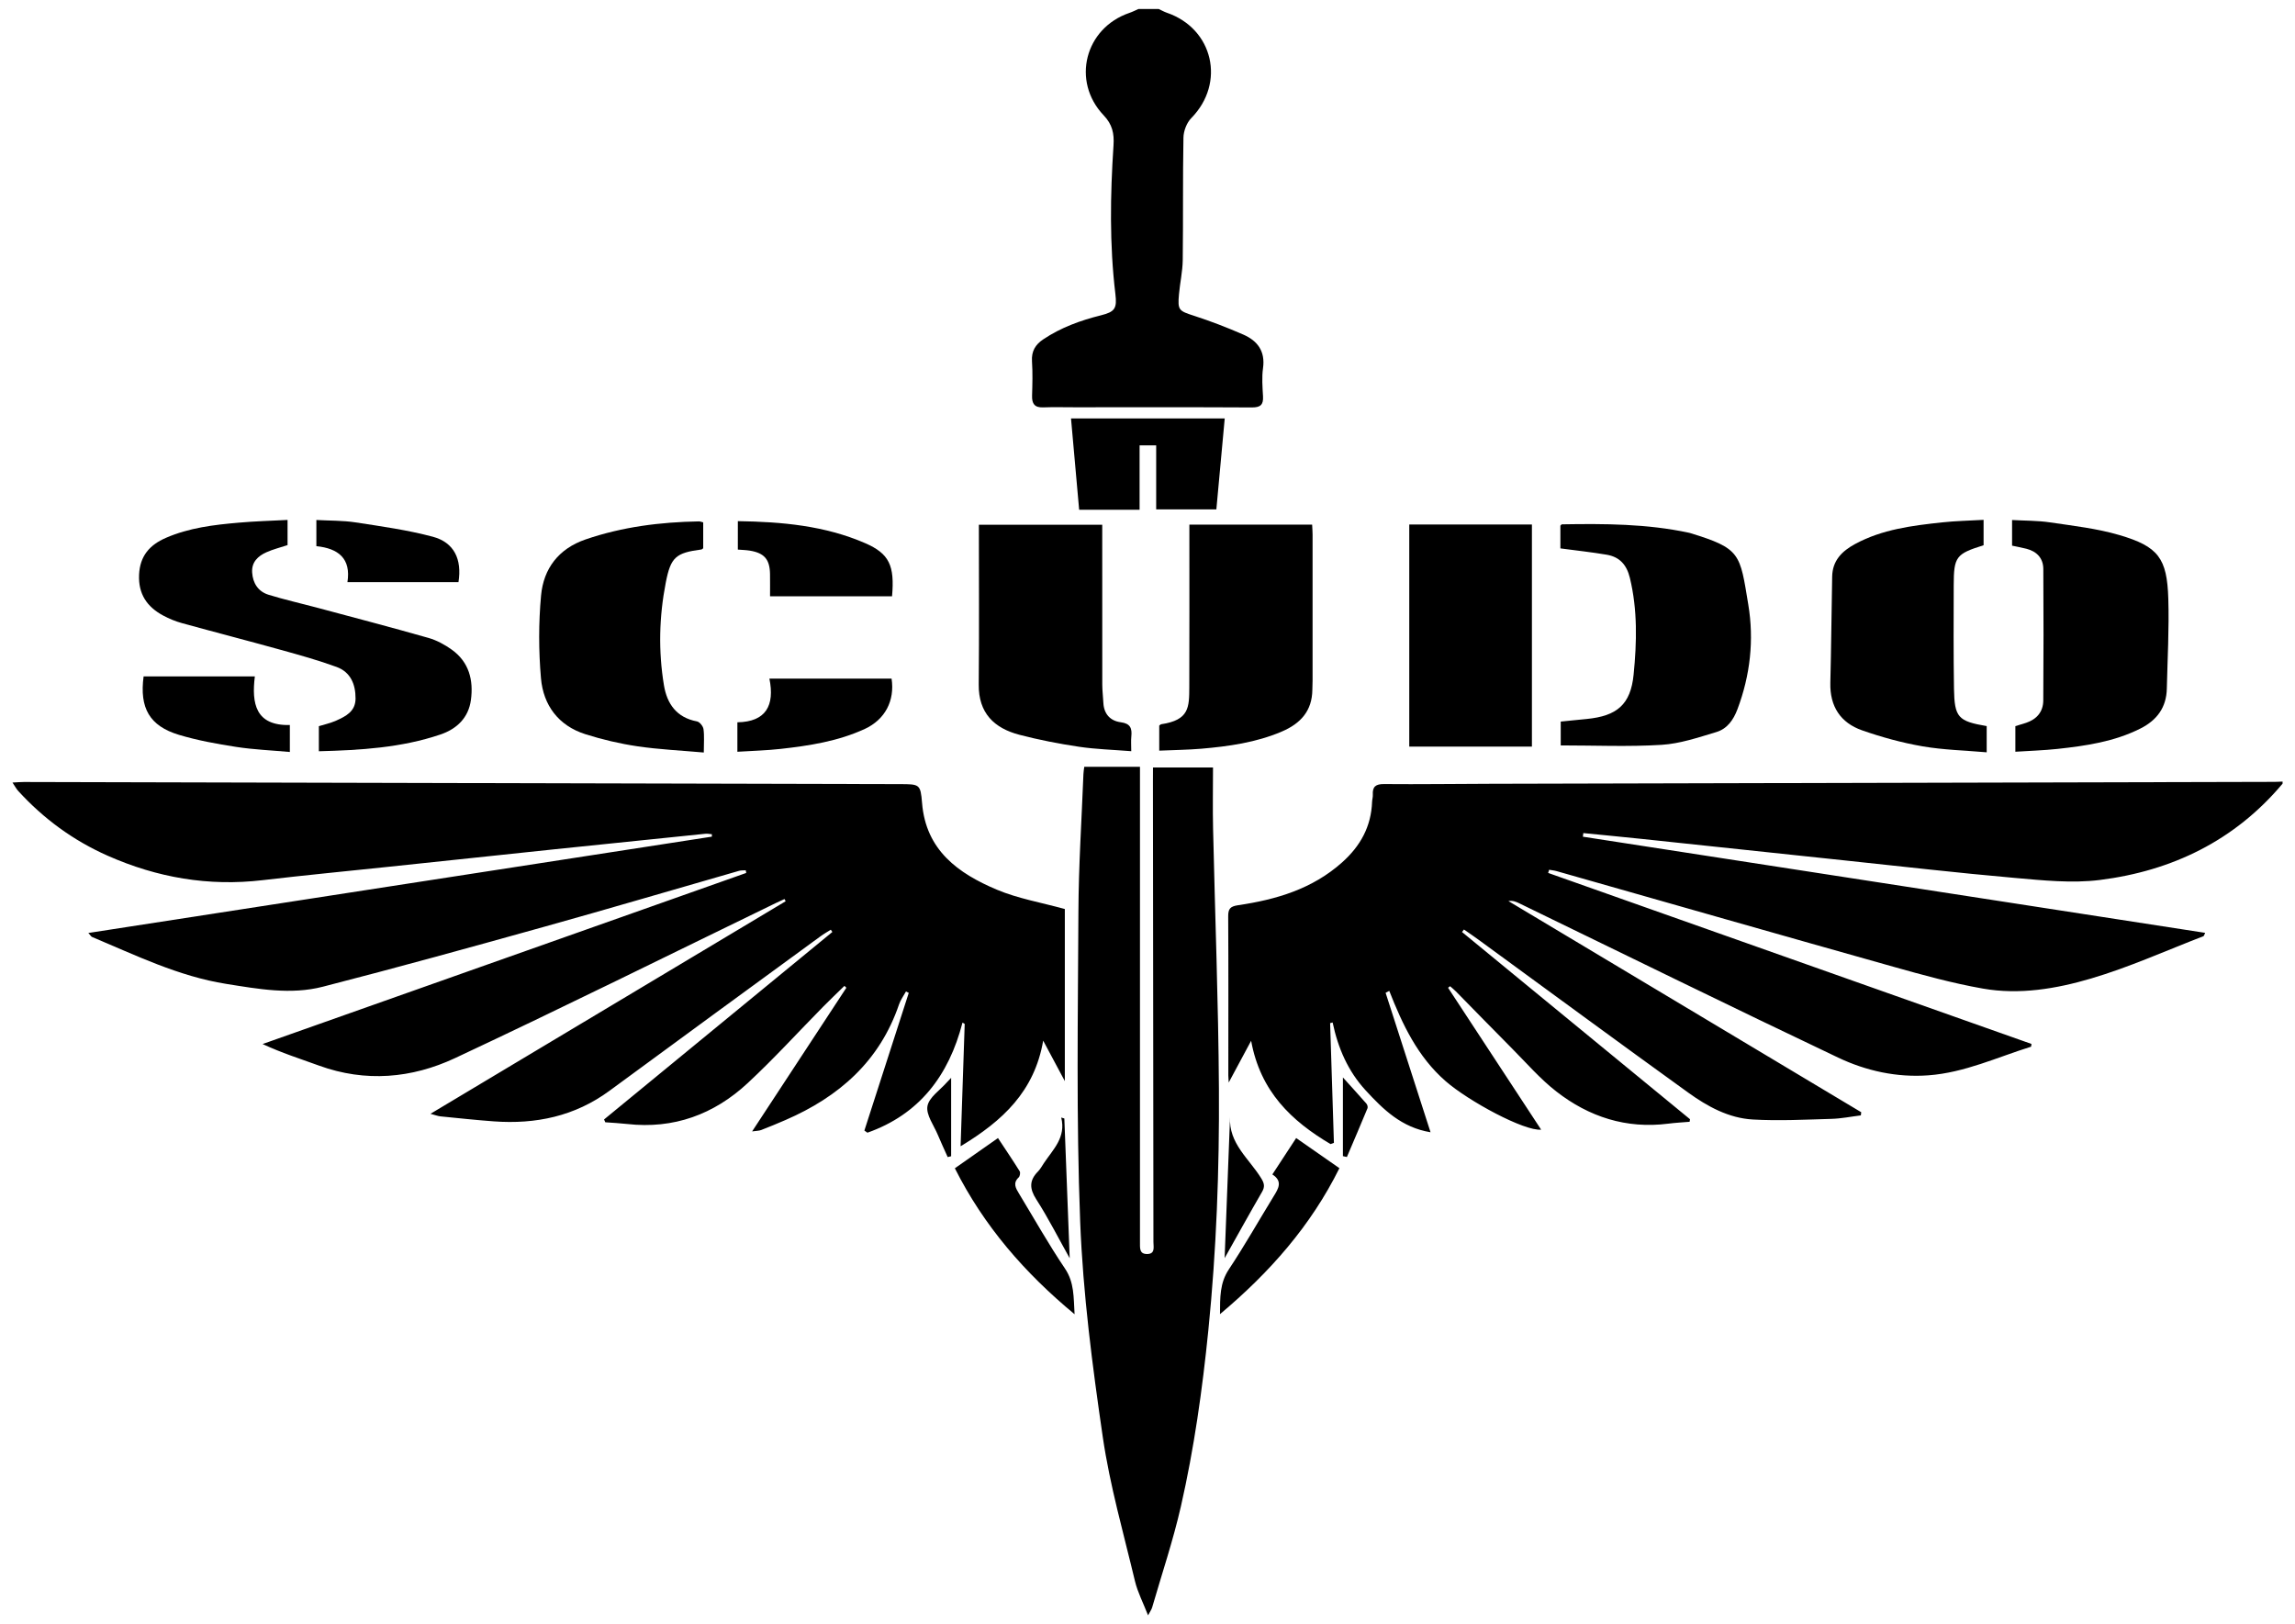 <?xml version="1.0" encoding="utf-8"?>
<!-- Generator: Adobe Illustrator 24.0.0, SVG Export Plug-In . SVG Version: 6.00 Build 0)  -->
<svg version="1.1" id="Layer_1" xmlns="http://www.w3.org/2000/svg" xmlns:xlink="http://www.w3.org/1999/xlink" x="0px" y="0px"
     viewBox="0 0 1130.35 800" enable-background="new 0 0 1130.35 800" xml:space="preserve">
<g id="UH6BVX.tif">
	<g>
		<path d="M1124.23,385.96c-23.54,28.02-54.34,42.94-89.96,47.43c-13.8,1.74-28.16,0.19-42.17-1.03
			c-27.79-2.43-55.52-5.65-83.27-8.57c-33.38-3.52-66.75-7.09-100.13-10.61c-9.62-1.01-19.25-1.92-28.87-2.88
			c-0.07,0.59-0.15,1.19-0.22,1.78c102.05,15.77,204.1,31.53,306.49,47.35c-0.46,0.92-0.56,1.55-0.86,1.66
			c-18.42,7.09-36.51,15.29-55.38,20.85c-17.16,5.06-35.27,8.11-53.27,4.94c-14.85-2.61-29.48-6.65-44.02-10.74
			c-55.34-15.56-110.6-31.39-165.89-47.1c-1.2-0.34-2.46-0.45-3.69-0.67c-0.16,0.52-0.33,1.04-0.49,1.55
			c79.35,28.08,158.7,56.16,238.06,84.23c-0.07,0.45-0.13,0.9-0.2,1.35c-16.69,5.2-32.72,12.78-50.51,14.1
			c-15.62,1.16-30.73-2.17-44.56-8.74c-52.54-24.95-104.74-50.61-157.07-76c-1.57-0.76-3.17-1.43-5.29-1.07
			c57.92,34.66,115.85,69.33,173.77,103.99c-0.06,0.52-0.13,1.04-0.19,1.56c-4.79,0.59-9.58,1.57-14.39,1.71
			c-12.93,0.37-25.91,1.05-38.8,0.32c-11.88-0.67-22.38-6.43-31.85-13.26c-34.54-24.91-68.83-50.15-103.22-75.26
			c-2.37-1.73-4.81-3.38-7.22-5.06c-0.32,0.41-0.64,0.82-0.96,1.23c37.43,30.74,74.87,61.48,112.3,92.21
			c-0.06,0.42-0.13,0.84-0.19,1.26c-3.53,0.3-7.07,0.48-10.57,0.93c-20.64,2.63-38.99-3.34-55.05-15.83
			c-7.96-6.18-14.68-13.98-21.83-21.17c-9.27-9.31-18.42-18.75-27.63-28.11c-0.91-0.92-1.93-1.73-2.9-2.59
			c-0.33,0.25-0.66,0.51-0.99,0.76c15.27,23.28,30.53,46.55,45.84,69.89c-8.25,0.8-35.74-14.02-47.07-23.91
			c-13.76-12.02-21.21-27.84-27.73-44.44c-0.6,0.32-1.2,0.63-1.8,0.95c7.28,22.6,14.56,45.21,22.13,68.68
			c-14.28-2.35-23.27-11.2-31.94-20.61c-8.73-9.48-13.65-20.87-16.28-33.45c-0.41,0.1-0.83,0.21-1.24,0.31
			c0.62,19.66,1.25,39.32,1.87,58.97c-0.55,0.2-1.1,0.41-1.66,0.61c-19.24-11.38-34.59-25.93-39.11-50.89
			c-3.89,7.24-7.17,13.37-11.05,20.58c-0.11-1.95-0.19-2.69-0.19-3.43c0-26.13,0.09-52.26-0.06-78.39
			c-0.02-3.76,0.98-4.94,4.86-5.52c18.79-2.77,36.58-7.98,51.27-21.12c9.05-8.1,14.3-17.66,14.74-29.81
			c0.04-1.16,0.43-2.32,0.36-3.46c-0.23-4.03,1.43-5.32,5.57-5.28c17.48,0.16,34.96-0.1,52.44-0.14
			c128.7-0.32,257.4-0.62,386.09-0.94c1.33,0,2.65-0.1,3.98-0.15C1124.23,385.29,1124.23,385.62,1124.23,385.96z"/>
    <path d="M570.72,4.44c1.31,0.61,2.58,1.35,3.94,1.82c22.95,7.83,29.06,34.64,12.08,51.9c-2.26,2.3-3.8,6.34-3.86,9.6
			c-0.37,20.1-0.09,40.21-0.35,60.31c-0.07,5.62-1.35,11.21-1.85,16.83c-0.71,7.96-0.11,8.19,7.57,10.68
			c8.18,2.65,16.24,5.77,24.12,9.21c6.97,3.05,10.88,8.18,9.7,16.52c-0.64,4.56-0.26,9.31,0,13.95c0.23,4.15-1.33,5.43-5.5,5.41
			c-29.11-0.16-58.22-0.08-87.33-0.08c-5.15,0-10.31-0.14-15.46,0.05c-4.21,0.16-5.58-1.8-5.46-5.75
			c0.17-5.65,0.33-11.32-0.04-16.95c-0.32-4.93,1.63-8.2,5.56-10.82c8.69-5.81,18.29-9.3,28.35-11.81
			c6.99-1.74,8.01-3.43,7.16-10.55c-2.92-24.35-2.53-48.77-0.92-73.17c0.39-5.84-0.57-10.31-4.85-14.8
			c-15.99-16.8-9.24-42.95,12.66-50.43c1.53-0.52,2.98-1.27,4.47-1.92C564.06,4.44,567.39,4.44,570.72,4.44z"/>
    <path d="M415.91,485.55c-3.48,3.4-7.02,6.75-10.44,10.22c-12.38,12.57-24.28,25.65-37.19,37.65
			c-16.61,15.44-36.46,22.75-59.44,20.15c-3.56-0.4-7.15-0.57-10.73-0.84c-0.2-0.46-0.4-0.93-0.59-1.39
			c37.48-30.78,74.96-61.55,112.44-92.33c-0.25-0.38-0.51-0.75-0.76-1.13c-1.71,1.09-3.48,2.08-5.11,3.28
			c-34.65,25.33-69.33,50.61-103.89,76.05c-17.07,12.56-36.3,16.58-57.01,15.07c-8.78-0.64-17.53-1.59-26.29-2.46
			c-1.2-0.12-2.36-0.59-4.89-1.26c59.11-35.37,117.03-70.03,174.95-104.69c-0.19-0.36-0.38-0.73-0.57-1.09
			c-1.42,0.65-2.85,1.29-4.26,1.97c-52.63,25.54-105.04,51.57-158.01,76.38c-21.3,9.97-44.09,12.01-66.98,3.7
			c-9.14-3.32-18.42-6.26-27.81-10.63c79.4-28.09,158.81-56.18,238.21-84.27c-0.08-0.44-0.16-0.87-0.24-1.31
			c-1.11,0.08-2.28-0.02-3.33,0.28c-31.78,9.12-63.5,18.5-95.35,27.38c-36.48,10.18-72.98,20.28-109.66,29.7
			c-15.72,4.04-31.67,1.12-47.52-1.4c-23.51-3.73-44.57-14.09-66.15-23.14c-0.4-0.17-0.64-0.68-1.77-1.94
			c102.86-15.89,204.97-31.67,307.09-47.44c0.01-0.4,0.02-0.8,0.02-1.2c-1.06-0.08-2.14-0.33-3.18-0.23
			c-24.63,2.51-49.25,5.03-73.87,7.6c-27.1,2.83-54.2,5.72-81.3,8.58c-20.98,2.21-41.97,4.22-62.92,6.68
			c-26.61,3.13-51.85-1.21-76.3-12.03c-17.05-7.55-31.59-18.24-44.08-31.9c-0.94-1.03-1.6-2.32-2.83-4.15
			c2.44-0.12,4.02-0.28,5.6-0.27c143.85,0.34,287.71,0.69,431.56,1.05c9.6,0.02,10.08,0.02,10.83,9.28
			c1.88,23.33,17.84,34.69,36.8,42.69c10.43,4.4,21.91,6.33,33.52,9.55c0,27.35,0,55.64,0,84.75c-3.56-6.66-6.78-12.68-10.66-19.93
			c-4.3,24.93-19.85,39.46-40.68,52.01c0.7-20.99,1.36-40.62,2.02-60.25c-0.36-0.21-0.72-0.42-1.09-0.63
			c-6.76,26.2-21.35,45.2-46.82,54.2c-0.5-0.35-1-0.7-1.5-1.05c7.29-22.6,14.57-45.21,21.86-67.81c-0.46-0.23-0.92-0.46-1.37-0.69
			c-1.17,2.13-2.67,4.15-3.44,6.42c-9.51,27.94-29.56,45.47-55.88,56.88c-3.96,1.72-7.95,3.37-11.98,4.93
			c-1.04,0.41-2.26,0.37-4.48,0.69c15.78-24.06,31.1-47.41,46.42-70.75C416.53,486.16,416.22,485.86,415.91,485.55z"/>
    <path d="M567.88,378c9.88,0,18.98,0,29.56,0c0,10.16-0.19,20.09,0.03,30.01c0.95,42.74,2.62,85.48,2.88,128.22
			c0.24,39.73-1.22,79.43-5.22,119.05c-2.94,29.16-7,58.08-13.5,86.6c-3.83,16.81-9.36,33.23-14.17,49.81
			c-0.3,1.03-0.99,1.94-2.01,3.88c-2.43-6.24-5.15-11.41-6.46-16.9c-5.62-23.57-12.35-47.02-15.84-70.92
			c-5.13-35.15-9.75-70.58-11.13-106.03c-1.97-50.83-1.1-101.78-0.87-152.67c0.1-22.61,1.59-45.21,2.47-67.82
			c0.04-1.13,0.25-2.26,0.41-3.57c9.07,0,17.96,0,27.44,0c0,2.44,0,4.39,0,6.35c0,75.06,0,150.11,0,225.17c0,0.83-0.02,1.66,0,2.5
			c0.08,2.6-0.56,5.91,3.42,5.94c4.22,0.03,3.21-3.49,3.21-5.94c-0.05-75.55-0.15-151.11-0.24-226.66
			C567.88,382.86,567.88,380.73,567.88,378z"/>
    <path d="M141.63,256.07c0,4.63,0,8.54,0,12.4c-3.6,1.19-7.16,2.06-10.45,3.54c-4.14,1.86-7.31,4.85-6.99,9.91
			c0.33,5.28,2.95,9.4,8.02,10.98c7.76,2.41,15.71,4.18,23.57,6.28c18.44,4.94,36.91,9.77,55.26,15c4.07,1.16,8.04,3.33,11.49,5.8
			c8.47,6.07,10.74,14.98,9.41,24.77c-1.19,8.77-6.92,14.25-15.02,17c-19.27,6.53-39.31,7.71-59.87,8.25c0-4.2,0-8.1,0-12.35
			c2.67-0.84,5.75-1.49,8.55-2.75c4.73-2.14,9.49-4.48,9.52-10.85c0.03-7.1-2.5-13.07-9.36-15.58c-9.02-3.3-18.33-5.88-27.6-8.45
			c-16.16-4.49-32.4-8.67-48.56-13.13c-3.18-0.88-6.31-2.16-9.21-3.72c-7.97-4.27-12.32-10.6-11.89-20.14
			c0.42-9.2,5.18-14.64,13.18-18.12c11.47-4.99,23.67-6.44,35.93-7.5C125.48,256.71,133.41,256.51,141.63,256.07z"/>
    <path d="M694.1,258.33c20.32,0,40.23,0,60.41,0c0,36.5,0,72.73,0,109.39c-19.99,0-40.03,0-60.41,0
			C694.1,331.43,694.1,295.08,694.1,258.33z"/>
    <path d="M570.96,369.7c0-4.88,0-8.67,0-12.35c0.44-0.3,0.69-0.62,0.99-0.66c13.87-2.06,13.76-8.42,13.81-18.35
			c0.1-24.77,0.03-49.54,0.04-74.31c0-1.79,0-3.58,0-5.66c20.32,0,40.18,0,60.46,0c0.08,1.73,0.22,3.34,0.22,4.95
			c0.01,23.94,0.01,47.88,0,71.82c0,1.49-0.09,2.99-0.11,4.48c-0.09,10.47-5.75,16.71-15.03,20.67c-12.73,5.43-26.17,7.3-39.75,8.47
			C584.85,369.32,578.07,369.39,570.96,369.7z"/>
    <path d="M768.53,270.09c0-3.63,0-7.43,0-11.2c0.28-0.25,0.53-0.65,0.78-0.65c20.97-0.35,41.91-0.29,62.57,4.15
			c0.16,0.03,0.33,0.07,0.48,0.12c25.11,7.67,24.56,10.11,28.72,35.26c2.9,17.51,0.96,34.74-5.32,51.49
			c-2.02,5.4-5.12,9.69-10.41,11.28c-8.84,2.65-17.87,5.74-26.97,6.3c-16.37,1.01-32.85,0.28-49.68,0.28c0-3.34,0-7.39,0-11.75
			c4.3-0.43,8.56-0.85,12.82-1.27c14.84-1.47,21.61-7.04,23.08-21.88c1.57-15.83,1.98-31.81-1.84-47.59
			c-1.57-6.48-5.08-10.38-11.47-11.44C783.96,271.96,776.56,271.15,768.53,270.09z"/>
    <path d="M557.17,369.97c-9.01-0.72-17.46-0.95-25.76-2.19c-9.84-1.47-19.66-3.37-29.28-5.88c-12.49-3.26-20.21-10.69-20.08-24.76
			c0.25-26.11,0.07-52.21,0.07-78.71c20.14,0,40.15,0,60.76,0c0,1.85,0,3.63,0,5.4c0,24.47-0.02,48.94,0.02,73.41
			c0.01,2.98,0.39,5.96,0.54,8.95c0.28,5.49,3.44,8.86,8.53,9.52c4.73,0.61,5.65,2.94,5.24,6.97
			C556.99,364.78,557.17,366.92,557.17,369.97z"/>
    <path d="M976.97,256.03c0,4.73,0,8.65,0,12.51c-13.58,4.23-14.68,5.63-14.71,19.72c-0.04,16.96-0.14,33.92,0.13,50.87
			c0.23,14.25,2.02,16.08,16.11,18.48c0,3.84,0,7.75,0,12.91c-10.66-0.93-21.27-1.16-31.62-2.95c-10.07-1.74-20.07-4.49-29.72-7.86
			c-10.65-3.72-15.96-11.8-15.67-23.42c0.43-17.42,0.58-34.85,0.9-52.27c0.14-7.91,4.77-12.58,11.38-16.14
			c13.37-7.2,28.03-9.01,42.73-10.6C963.08,256.57,969.73,256.45,976.97,256.03z"/>
    <path d="M346.64,370.62c-11.34-1.01-22.08-1.5-32.67-3.06c-8.67-1.28-17.31-3.31-25.66-5.96c-13.25-4.2-20.72-14.25-21.87-27.59
			c-1.16-13.49-1.19-27.24,0.05-40.71c1.22-13.26,8.6-23.04,21.89-27.61c18.11-6.22,36.8-8.56,55.83-8.9
			c0.62-0.01,1.25,0.27,2.14,0.48c0,4.32,0,8.57,0,12.75c-0.36,0.26-0.61,0.58-0.89,0.61c-12.61,1.65-15.1,3.75-17.55,16.32
			c-3.27,16.76-3.68,33.67-0.9,50.53c1.52,9.2,6.25,15.94,16.27,17.82c1.31,0.25,3.01,2.34,3.21,3.77
			C346.96,362.45,346.64,365.94,346.64,370.62z"/>
    <path d="M992.62,370.24c0-4.9,0-8.69,0-12.61c1.83-0.56,3.56-1.05,5.26-1.62c5.29-1.78,8.46-5.45,8.49-11.05
			c0.14-21.59,0.17-43.18,0.02-64.77c-0.04-5.22-3.16-8.6-8.28-9.91c-2.25-0.58-4.53-0.99-7.11-1.54c0-3.94,0-7.83,0-12.63
			c6.31,0.36,12.58,0.26,18.71,1.17c11.46,1.7,23.12,3,34.17,6.25c19.19,5.64,23.46,11.41,24.07,31.32
			c0.45,14.76-0.39,29.55-0.73,44.33c-0.21,9.22-4.82,15.5-12.99,19.62c-12.88,6.49-26.82,8.52-40.87,10.05
			C1006.63,369.57,999.85,369.77,992.62,370.24z"/>
    <path d="M527.5,206.08c25.41,0,50.26,0,75.71,0c-1.39,15.14-2.74,29.74-4.12,44.79c-10.07,0-19.76,0-29.64,0
			c0-10.35,0-20.74,0-31.53c-2.41,0-5.14,0-8.17,0c0,10.34,0,20.85,0,31.72c-9.64,0-19.34,0-29.77,0
			C530.19,236.15,528.85,221.21,527.5,206.08z"/>
    <path d="M363.41,256.67c21.71,0.31,42.83,2.22,62.68,10.83c11.95,5.18,14.59,11.09,13.27,26.18c-19.79,0-39.62,0-60.09,0
			c0-3.68,0.04-7.3-0.01-10.92c-0.11-7.29-2.79-10.4-10.01-11.58c-1.79-0.29-3.63-0.32-5.84-0.5
			C363.41,266.23,363.41,261.86,363.41,256.67z"/>
    <path d="M363.18,370.25c0-5.34,0-9.61,0-14.51c14.11-0.22,18.47-8.31,15.77-21.53c20.59,0,40.39,0,60.17,0
			c1.67,10.88-3.19,20.18-13.19,24.8c-13.13,6.06-27.24,8.25-41.44,9.83C377.6,369.61,370.65,369.78,363.18,370.25z"/>
    <path d="M142.76,357.08c0,4.5,0,8.4,0,13.28c-9.04-0.81-17.8-1.17-26.42-2.5c-9.48-1.46-19.02-3.19-28.19-5.94
			c-14.48-4.36-19.51-13.21-17.42-28.79c17.97,0,35.98,0,54.79,0C123.88,346.42,125.8,357.49,142.76,357.08z"/>
    <path d="M626.67,578.42c3.96-6.05,7.67-11.71,11.73-17.92c7.25,5.05,14.24,9.92,21.3,14.84c-14.08,28.36-34.25,51.27-58.82,71.89
			c0.05-8.27-0.13-15.28,4.35-22.03c7.79-11.73,14.73-24.03,22.1-36.04C629.66,585.39,631.9,581.78,626.67,578.42z"/>
    <path d="M470.29,575.39c6.96-4.88,13.85-9.71,21.24-14.89c3.69,5.6,7.3,10.91,10.69,16.36c0.42,0.68,0.12,2.44-0.49,3.02
			c-3,2.82-1.42,5.36,0.15,7.96c7.48,12.34,14.57,24.95,22.63,36.9c4.66,6.91,4.24,14.14,4.75,22.54
			C504.68,626.89,484.7,603.97,470.29,575.39z"/>
    <path d="M155.82,268.99c0-4.45,0-8.23,0-12.89c6.56,0.37,13.01,0.22,19.29,1.18c12.75,1.96,25.61,3.75,38.04,7.06
			c10.52,2.81,14.45,11.07,12.66,22.38c-17.98,0-36,0-54.69,0C172.95,275.07,166.67,270.1,155.82,268.99z"/>
    <path d="M526.86,619.71c-5.64-10.07-10.56-19.83-16.44-28.98c-3.44-5.34-3.51-9.38,0.84-13.79c1.15-1.17,1.95-2.68,2.87-4.07
			c4.5-6.76,11.01-12.65,8.55-22.47c0.51,0.15,1.03,0.31,1.54,0.46C525.09,573.55,525.96,596.23,526.86,619.71z"/>
    <path d="M603.16,619.65c0.92-23.9,1.8-46.73,2.68-69.56c-0.79,13.13,9.52,20.66,15.41,30.34c1.51,2.49,1.78,4.11,0.32,6.62
			C615.49,597.54,609.63,608.14,603.16,619.65z"/>
    <path d="M661.42,569.41c0-12.67,0-25.35,0-38.75c4.02,4.45,7.85,8.64,11.59,12.91c0.46,0.53,0.76,1.66,0.52,2.26
			c-3.32,8.03-6.75,16.02-10.15,24.01C662.73,569.7,662.07,569.55,661.42,569.41z"/>
    <path d="M466.76,569.87c-1.63-3.65-3.33-7.28-4.87-10.97c-1.96-4.71-5.84-9.83-5.1-14.11c0.75-4.32,6.15-7.83,9.53-11.69
			c0.65-0.74,1.36-1.43,2.14-2.25c0,13,0,25.8,0,38.61C467.89,569.59,467.33,569.73,466.76,569.87z"/>
	</g>
</g>
</svg>
